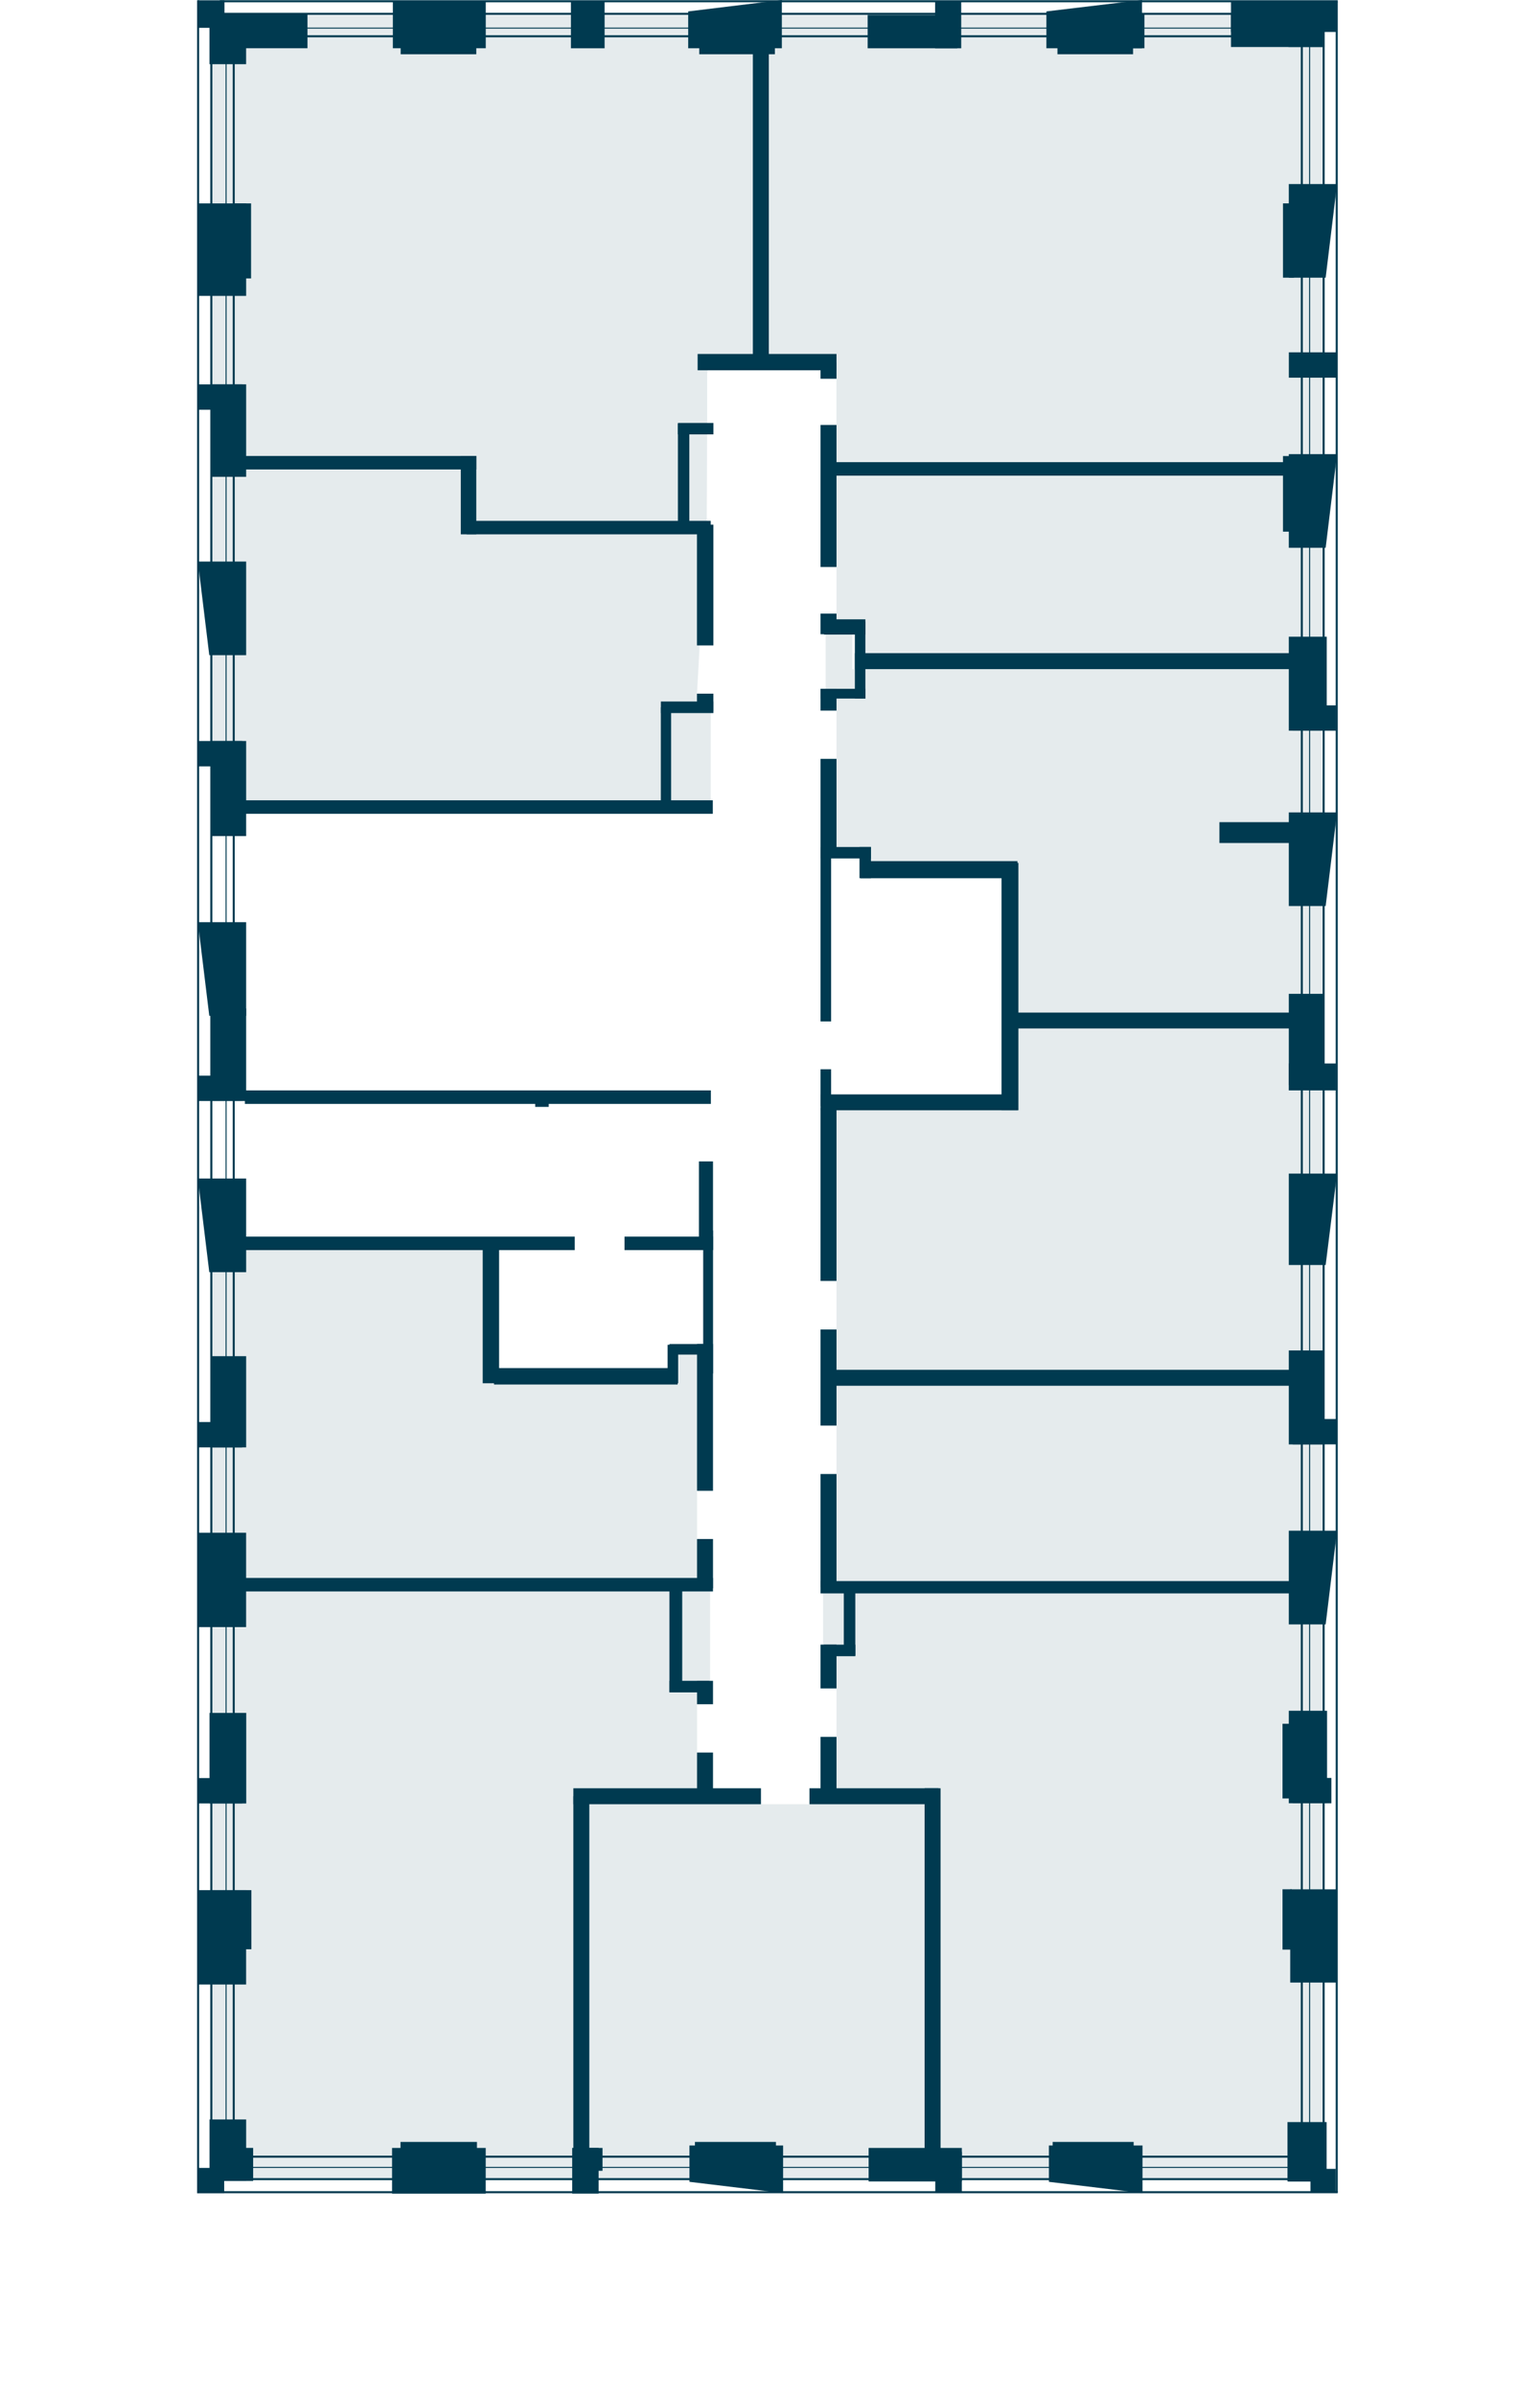 <svg xmlns="http://www.w3.org/2000/svg" id="Layer_1" viewBox="0 0 393.66 612.33"><g id="flats" fill="#e5ebed"><path id="fl328" d="M179.75 345.39h-6.73V350h-45.88v-32.35l-73 .26v86.84l124.47-.78-.42-10.63v-12.31l1.56-35.64z"/><path id="fl327" d="m181.52 406.23-127.62.08V557.14h94.23v-98.93h30.18l-.12-10.29v-12.34l3.33-4.04v-25.31z"/><path id="fl326" d="M238.4 556.95h-89.8v-96.53l45.92.71h12.41l31.47-1.92v97.74z"/><path id="fl325" d="M338.16 457.72v-51.3l-127.76-.19v17.24l3.43 8.07v12.38l-1.75 14.74 25.12 1.76.13 96.34h100.89v-99.04h-.06z"/><path id="fl324" d="M212.45 353.17h125.74v52.51H212.45l1.38-28.95v-12.38l-1.38-11.18z"/><path id="fl323" d="m258.27 261.06-.41 20.68-45.18.99 1.15 44.66v12.4l-1.57 11.29h126.1l-.2-90.02h-79.89z"/><path id="fl322" d="M217.88 171.03v-9.41h-6.82v15.93l2.77 4.07v12.33l-.62 22.91h7.84v4.73h36.5v40.68h80.8v-43.93l-.96-48.28-119.51.97z"/><path id="fl321" d="M338.55 167.64H220.24l-1.31-6.33-5.62-1.08.52-3.4v-11.92l-.01-25.64h124.73v48.37z"/><path id="fl320" d="M195.12 3.53v88.24h18.7v26.44h124.53V3.53H195.12z"/><path id="fl319" d="M192.91 3.83H53.9v113.23h67.35v16.07h59.42l.1-25.84V95.47l.59-3.66 11.55-.18V3.83z"/><path id="fl318" d="m178.17 177.29.65-11.7-.05-31.5-57.03-.63v-16.72H53.9v89.2H172.38v.24h9.3v-26.12l-3.51-2.77z"/></g><g id="windows" fill="none" stroke="#003a50" stroke-miterlimit="10"><path stroke-width=".52" d="M54.02 13.87v530.16M50.64.07v560.49M59.75 13.87v530.16"/><path stroke-width=".26" d="M57.79 13.88v530.15"/><path stroke-width=".52" d="M332.77 6.27v539.17M338.35 6.52v539.17M341.7.43v559.94"/><path stroke-width=".26" d="M334.77 6.27v539.17"/><path stroke-width=".52" d="M56.18 9.27h277.26M56.18 3.53h277.26M56.18.32h285.78"/><path stroke-width=".26" d="M56.18 7.18h277.26"/><path stroke-width=".52" d="M61.7 556.95h271.51M50.39 560.29h291.56M61.7 551.21h271.51"/><path stroke-width=".26" d="M61.7 553.95h271.51"/></g><g id="walls_outside" fill="#003a50"><path fill-rule="evenodd" d="M175.92 12.33h23.94V0l-23.94 2.92v9.41zM62.92 259.63v-23.94H50.58l2.92 23.94h9.42zM62.92 167.46v-23.94H50.58l2.92 23.94h9.42zM62.92 325.15v-23.94H50.58l2.92 23.94h9.42z"/><path d="M62.91 5.94v10.47h-9.36V5.94z"/><path d="M78.6 3.33v9H54.15v-9zM124.17.37v11.96h-23.75V.37zM154.55.38v11.96h-8.61V.38zM245.71.38v11.96h-6.67V.38z"/><path d="M244.71 3.84v8.5h-22.92v-8.5zM121.75 1.37v12.5h-19.33V1.37zM198.08 7.04v6.83h-19.33V7.04z"/><path fill-rule="evenodd" d="M267.48 12.33h24.44V0l-24.44 2.92v9.41z"/><path d="M289.64 7.04v6.83h-19.33V7.04zM57.38.07v7.05h-6.73V.07zM62.92 98.23v23.64h-8.9V98.23z"/><path d="M61.91 98.24v6.48H50.83v-6.48zM62.92 51.98v23.64H50.84V51.98z"/><path d="M64.18 51.98v19.18h-4.13V51.98zM62.92 189.39v24.3h-8.9v-24.3z"/><path d="M61.92 189.39v6.48H50.84v-6.48zM53.9 281.4v-23.64h9.02v23.64z"/><path d="M50.83 281.4v-6.48h11.08v6.48zM61.91 319.51v-3.45h85v3.45zM62.6 282.14v-3.45h119.11v3.45zM59.38 207.99v-3.45h122.83v3.45zM59.38 119.99v-3.45h62.38v3.45zM119.29 136.57v-3.45h62.38v3.45zM211.2 121.57v-3.45h122v3.45z"/><path d="M182.36 164.96h-4.2v-30.87h4.2zM182.36 181.72h-4.2v-4.43h4.2z"/><path d="M182.37 182.25h-13.44v-2.96h13.44z"/><path d="M171.55 180.77v24.61h-2.63v-24.61zM176.21 134.84h-2.92v-26.56h2.92z"/><path d="M182.37 108.1v2.92h-9.08v-2.92zM213.83 90.47v4.17h-35.5v-4.17z"/><path d="M209.75 92.6h4.08v4.2h-4.08zM209.75 108.61h4.08v36.31h-4.08zM209.75 156.83h4.08v5.27h-4.08zM209.75 176.04h4.08v5.58h-4.08zM209.75 193.95h4.08v25.21h-4.08zM209.75 283.18h4.08v44.21h-4.08zM209.75 339.79h4.08v24.56h-4.08zM209.75 376.73h4.08v28.95h-4.08zM209.75 420.34h4.08v11.2h-4.08zM215.69 407.03h2.95v16.07h-2.95z"/><path d="M210.61 423.3v-2.95h8.04v2.95zM209.75 443.92h4.08v16.5h-4.08z"/><path d="M206.92 461.13v-4.08h32.99v4.08zM146.56 461.13v-4.08h47.96v4.08z"/><path d="M150.64 552.21h-4.08v-93.12h4.08zM182.26 458.04h-4.08v-10.12h4.08zM182.26 435.58h-4.08v-5.99h4.08zM182.26 405.96h-4.08v-12.62h4.08zM182.26 381.02h-4.08V343.5h4.08z"/><path d="M182.27 351.04h-2.52V314.5h2.52z"/><path d="M182.26 319.47h-3.6v-22.63h3.6zM181.26 432.55h-10.14v-2.96h10.14z"/><path d="M174.39 432.47h-3.27v-27.13h3.27zM240.43 552.21h-4.08v-95.16h4.08zM212.87 354.18v-4.08h118.59v4.08zM209.75 407.25v-3.15h121.7v3.15zM209.75 178.54v-2.5h11.45v2.5zM209.76 219.41v-2.93h12.89v2.93z"/><path d="M222.64 224.45h-2.93v-7.97h2.93zM209.75 217.29h2.7v43.77h-2.7zM209.75 273.29h2.7v9.44h-2.7zM218.52 158.88h2.69v19.67h-2.69z"/><path d="M210.63 162.18v-3.89h10.58v3.89zM218.52 171.02v-4.08h111.93v4.08zM311.71 215.46v-5.33h18.74v5.33zM258.46 262.86v-4.06h71.99v4.06zM219.96 224.46v-4.37h40.12v4.37zM209.76 283.77v-4.06h50.32v4.06z"/><path d="M260.33 283.77h-4.32v-63.23h4.32zM192.45 12.78h4.08v78.7h-4.08zM121.75 136.57h-3.96v-20.03h3.96zM140.26 282.9h-3.45v-3.45h3.45zM61.92 406.75v-3.45h120.33v3.45zM159.64 319.51v-3.45h22.62v3.45zM127.58 353.54h-4.19v-34.45h4.19z"/><path d="M173.21 349.66v4.2h-46.93v-4.2zM179.75 343.51v2.7h-8.62v-2.7z"/><path d="M170.65 343.7h2.7v9.84h-2.7zM54.02 369.93v-23.31h8.9v23.31zM50.83 415.86v-24.12h12.08v24.12zM50.83 507.21v-24.12h12.08v24.12z"/><path d="M50.83 369.93v-6.48h11.08v6.48zM53.56 460.94v-23.15h9.38v23.15zM53.55 498.2v-15.11h10.71v15.11z"/><path d="M50.83 460.93v-6.48h11.08v6.48zM53.56 557.42V541.7h9.36v15.72z"/><path d="M55.17 557.41v-8.44h9.54v8.44zM146.26 560.66v-11.69h6.76v11.69zM100.22 560.67v-11.69h23.94v11.69z"/><path d="M147.26 554.82v-5.84h6.76v5.84zM269.08 554.22v-6.78h20.71v6.78zM177.64 554.22v-6.78h20.71v6.78zM102.38 554.22v-6.78h19.54v6.78zM329.26 557.54v-8.56h8.56v8.56zM222.04 557.54v-8.56h23.83v8.56z"/><path d="M239.08 560.46v-10.48h6.79v10.48zM50.83 560.56v-6.48h6.48v6.48z"/><path fill-rule="evenodd" d="M329.45 231.57v-23.93h12.33l-2.91 23.93h-9.42zM329.45 140.01v-23.94h12.33l-2.91 23.94h-9.42zM329.45 70.97V47.04h12.33l-2.91 23.93h-9.42z"/><path d="M329.11 557.54v-15.17h10v15.17zM327.84 498.29v-15.42h2.37v15.42zM327.84 459.66v-19.1h2.37v19.1z"/><path d="M334.99 560.28v-5.95h6.46v5.95zM329.45 460.88v-23.64h9.78v23.64z"/><path d="M330.45 460.89v-6.48h9.88v6.48zM329.45 186.75v-24.02h9.69v24.02z"/><path d="M330.44 186.76v-6.48h11.08v6.48z"/><path fill-rule="evenodd" d="M329.45 323.32v-23.37h12.33l-2.91 23.37h-9.42z"/><path d="M329.45 277.32v-23.31h9v23.31z"/><path d="M329.44 278.69v-6.88h12.08v6.88z"/><path fill-rule="evenodd" d="M329.45 415.17v-23.94h12.33l-2.91 23.94h-9.42zM176.24 548.35h23.94v12.17l-23.94-2.88v-9.29zM268.12 548.35h23.93v12.17l-23.93-2.88v-9.29z"/><path d="M329.45 369.17v-24.02h8.9v24.02z"/><path d="M330.45 369.16v-6.48h11.33v6.48zM341.54 90.05v6.48h-12.08v-6.48zM330.77 51.98v18.99h-2.81V51.98zM330.77 116.56v19.32h-2.81v-19.32zM338.2 3.57v8.44h-8.84V3.57z"/><path d="M338.56 3.58v8.44h-23.89V3.58zM292.54 3.34v8.99h-6.62V3.34z"/><path d="M341.53.44v7.73h-26.86V.44zM329.81 482.88h11.75v23.83h-11.75z"/></g></svg>